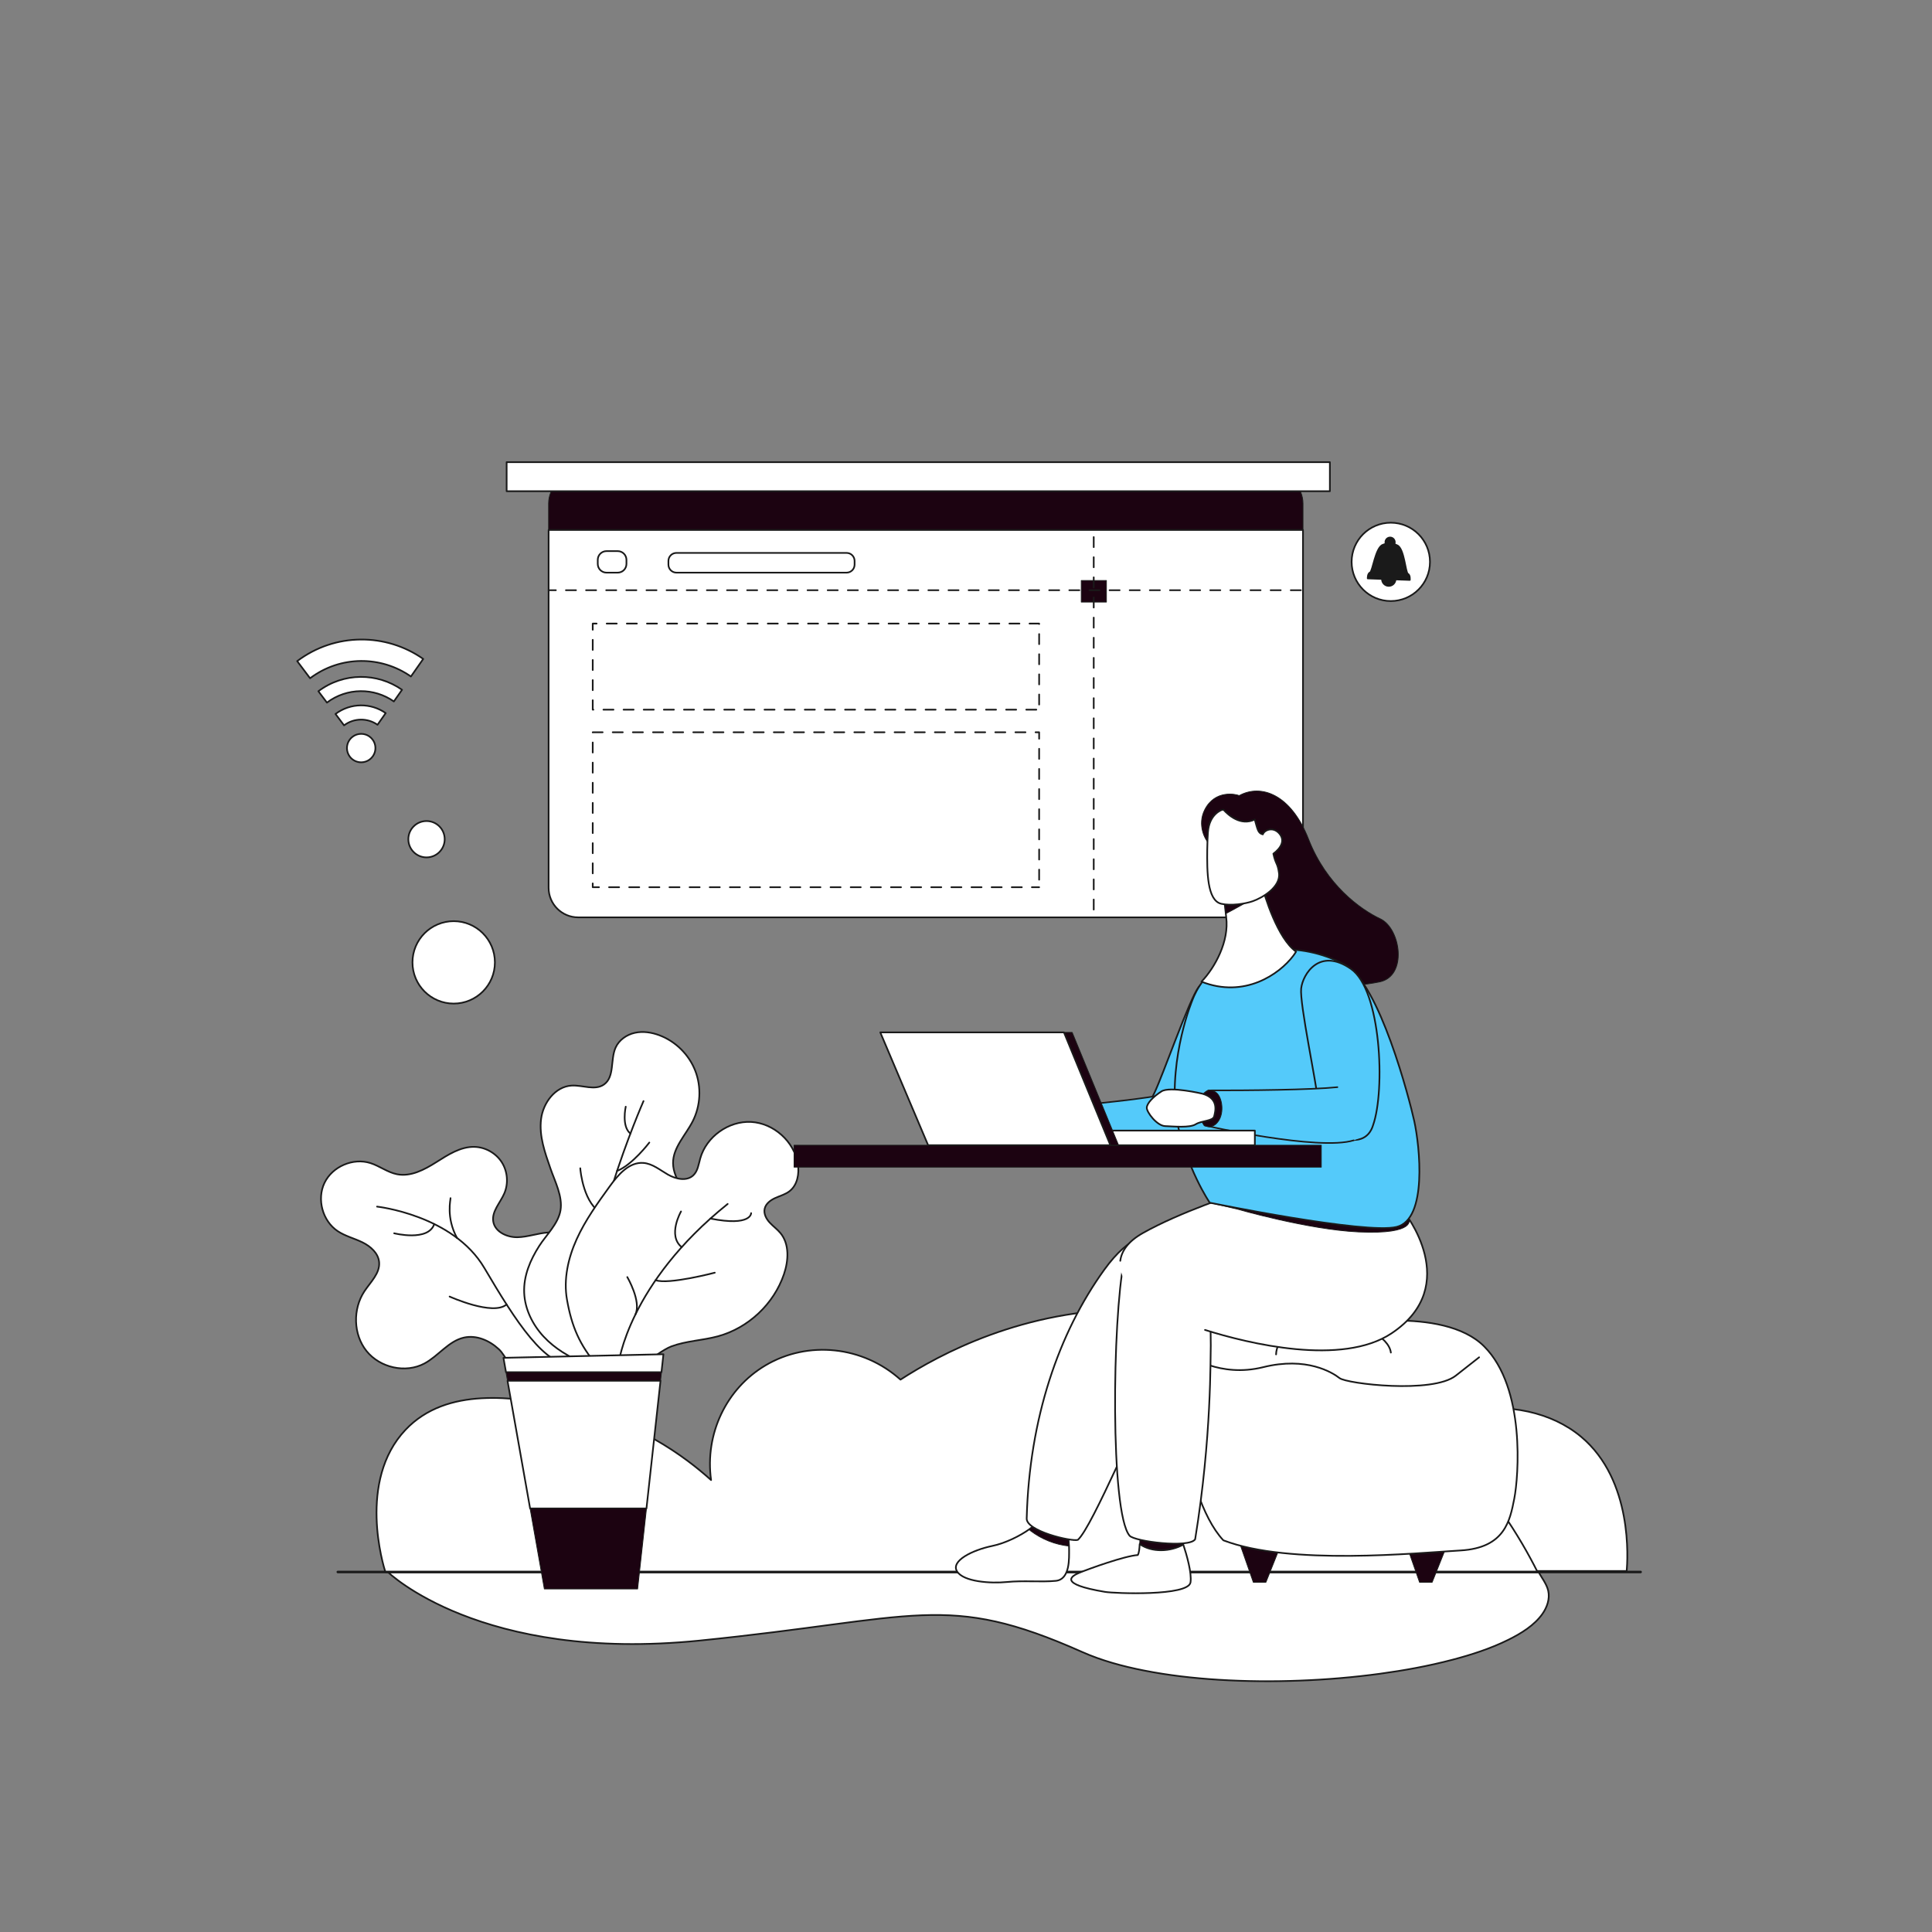 <svg xmlns="http://www.w3.org/2000/svg" xmlns:xlink="http://www.w3.org/1999/xlink" viewBox="0 0 1200 1200" width="1200" height="1200" preserveAspectRatio="xMidYMid meet" style="width: 100%; height: 100%; transform: translate3d(0px, 0px, 0px); content-visibility: visible;" id="Web designer with idea"><rect x="0" y="0" width="1200" height="1200" fill="#808080" stroke="none"/><defs><clipPath id="__lottie_element_3793"><rect width="1200" height="1200" x="0" y="0"/></clipPath><clipPath id="__lottie_element_3795"><path d="M0,0 L1200,0 L1200,1200 L0,1200z"/></clipPath><clipPath id="__lottie_element_3799"><path d="M0,0 L588,0 L588,634 L0,634z"/></clipPath></defs><g clip-path="url(#__lottie_element_3793)"><g clip-path="url(#__lottie_element_3795)" transform="matrix(1,0,0,1,0,0)" opacity="1" style="display: block;"><g transform="matrix(1,0,0,1,0,0)" opacity="1" style="display: block;"><g opacity="1" transform="matrix(1,0,0,1,601.822,1010.445)"><path fill="rgb(255,255,255)" fill-opacity="1" d=" M-360.914,-34.05 C-360.914,-34.05 -303.438,22.278 -167.413,8.561 C-31.387,-5.155 -14.448,-22.054 70.409,15.658 C82.493,21.028 95.509,24.521 108.584,27.111 C123.898,30.145 139.498,31.903 155.115,32.879 C171.885,33.927 188.722,34.051 205.514,33.409 C222.171,32.773 238.805,31.384 255.302,29.145 C270.358,27.102 285.34,24.369 299.99,20.536 C312.044,17.382 324.033,13.521 335.097,8.026 C343.012,4.095 351.107,-0.871 356.138,-7.936 C359.109,-12.11 360.914,-17.361 359.81,-22.362 C358.903,-26.468 355.852,-30.359 353.772,-34.05 C353.772,-34.05 -360.914,-34.05 -360.914,-34.05z"/><path stroke-linecap="round" stroke-linejoin="round" fill-opacity="0" stroke="rgb(26,26,26)" stroke-opacity="1" stroke-width="1.042" d=" M-360.914,-34.05 C-360.914,-34.05 -303.438,22.278 -167.413,8.561 C-31.387,-5.155 -14.448,-22.054 70.409,15.658 C82.493,21.028 95.509,24.521 108.584,27.111 C123.898,30.145 139.498,31.903 155.115,32.879 C171.885,33.927 188.722,34.051 205.514,33.409 C222.171,32.773 238.805,31.384 255.302,29.145 C270.358,27.102 285.34,24.369 299.99,20.536 C312.044,17.382 324.033,13.521 335.097,8.026 C343.012,4.095 351.107,-0.871 356.138,-7.936 C359.109,-12.11 360.914,-17.361 359.81,-22.362 C358.903,-26.468 355.852,-30.359 353.772,-34.05 C353.772,-34.05 -360.914,-34.05 -360.914,-34.05z"/></g><g opacity="1" transform="matrix(1,0,0,1,819.87,918.838)"><path fill="rgb(255,255,255)" fill-opacity="1" d=" M-194.579,56.943 C-194.579,56.943 190.497,56.943 190.497,56.943 C191.071,50.184 194.579,0.614 162.148,-26.471 C125.662,-56.942 54.857,-49.624 7.607,5.535 C-59.789,22.671 -127.183,39.807 -194.579,56.943z"/><path stroke-linecap="round" stroke-linejoin="round" fill-opacity="0" stroke="rgb(26,26,26)" stroke-opacity="1" stroke-width="1.042" d=" M-194.579,56.943 C-194.579,56.943 190.497,56.943 190.497,56.943 C191.071,50.184 194.579,0.614 162.148,-26.471 C125.662,-56.942 54.857,-49.624 7.607,5.535 C-59.789,22.671 -127.183,39.807 -194.579,56.943z"/></g><g opacity="1" transform="matrix(1,0,0,1,588.407,894.606)"><path fill="rgb(255,255,255)" fill-opacity="1" d=" M-349.042,81.789 C-349.042,81.789 366.592,81.789 366.592,81.789 C356.035,60.764 337.166,29.143 305.099,-1.147 C285.981,-19.203 218.787,-80.724 117.056,-81.355 C46.952,-81.789 -5.24,-53.097 -29.102,-37.686 C-52.442,-58.626 -86.547,-62.137 -112.874,-46.598 C-137.266,-32.201 -150.716,-3.971 -146.74,24.698 C-162.108,10.879 -193.942,-13.658 -240.316,-21.644 C-268.466,-26.491 -310.759,-33.774 -336.565,-6.493 C-366.592,25.248 -350.182,78.283 -349.042,81.789z"/><path stroke-linecap="round" stroke-linejoin="round" fill-opacity="0" stroke="rgb(26,26,26)" stroke-opacity="1" stroke-width="1.042" d=" M-349.042,81.789 C-349.042,81.789 366.592,81.789 366.592,81.789 C356.035,60.764 337.166,29.143 305.099,-1.147 C285.981,-19.203 218.787,-80.724 117.056,-81.355 C46.952,-81.789 -5.24,-53.097 -29.102,-37.686 C-52.442,-58.626 -86.547,-62.137 -112.874,-46.598 C-137.266,-32.201 -150.716,-3.971 -146.74,24.698 C-162.108,10.879 -193.942,-13.658 -240.316,-21.644 C-268.466,-26.491 -310.759,-33.774 -336.565,-6.493 C-366.592,25.248 -350.182,78.283 -349.042,81.789z"/></g><g opacity="1" transform="matrix(1,0,0,1,0,0)"><path stroke-linecap="round" stroke-linejoin="round" fill-opacity="0" stroke="rgb(26,26,26)" stroke-opacity="1" stroke-width="1.563" d=" M209.81,976.395 C209.81,976.395 1019.02,976.395 1019.02,976.395"/></g></g><g transform="matrix(1,0,0,1,0,0)" opacity="1" style="display: block;"><g opacity="1" transform="matrix(0.978,-0.207,0.207,0.978,-167.987,91.487)"><g opacity="1" transform="matrix(1,0,0,1,297.249,773.01)"><path fill="rgb(255,255,255)" fill-opacity="1" d=" M15.632,56.403 C11.106,49.994 3.928,44.933 -3.918,45.006 C-13.798,45.095 -21.832,52.903 -31.32,55.66 C-44.075,59.366 -58.867,52.548 -64.883,40.706 C-70.899,28.864 -67.966,13.318 -58.482,4.019 C-53.56,-0.806 -46.671,-4.88 -45.827,-11.721 C-45.137,-17.31 -48.995,-22.489 -53.428,-25.96 C-57.861,-29.432 -63.082,-31.919 -67.019,-35.946 C-74.919,-44.026 -75.74,-58.026 -68.839,-66.974 C-61.937,-75.922 -48.188,-78.685 -38.366,-73.096 C-33.166,-70.137 -29.152,-65.253 -23.651,-62.902 C-15.66,-59.486 -6.481,-62.125 1.671,-65.137 C9.823,-68.148 18.497,-71.567 26.954,-69.566 C33.53,-68.01 39.195,-63.028 41.576,-56.703 C43.958,-50.379 42.985,-42.898 39.069,-37.391 C35.377,-32.201 29.052,-28.108 28.773,-21.744 C28.488,-15.259 35.031,-10.371 41.401,-9.125 C47.771,-7.878 54.398,-8.992 60.816,-8.022 C67.234,-7.052 74.065,-2.884 74.623,3.584 C75.491,13.664 61.115,20.345 62.301,30.393 C62.853,35.068 66.672,38.548 69.57,42.257 C73,46.644 75.383,51.989 75.561,57.555 C75.739,63.122 73.515,68.879 69.14,72.324 C63.623,76.669 55.981,76.735 48.96,76.604 C42.922,76.492 31.179,78.685 25.758,75.605 C20.482,72.608 19.355,61.367 15.632,56.403z"/><path stroke-linecap="round" stroke-linejoin="round" fill-opacity="0" stroke="rgb(26,26,26)" stroke-opacity="1" stroke-width="1.042" d=" M15.632,56.403 C11.106,49.994 3.928,44.933 -3.918,45.006 C-13.798,45.095 -21.832,52.903 -31.32,55.66 C-44.075,59.366 -58.867,52.548 -64.883,40.706 C-70.899,28.864 -67.966,13.318 -58.482,4.019 C-53.56,-0.806 -46.671,-4.88 -45.827,-11.721 C-45.137,-17.31 -48.995,-22.489 -53.428,-25.96 C-57.861,-29.432 -63.082,-31.919 -67.019,-35.946 C-74.919,-44.026 -75.74,-58.026 -68.839,-66.974 C-61.937,-75.922 -48.188,-78.685 -38.366,-73.096 C-33.166,-70.137 -29.152,-65.253 -23.651,-62.902 C-15.66,-59.486 -6.481,-62.125 1.671,-65.137 C9.823,-68.148 18.497,-71.567 26.954,-69.566 C33.53,-68.01 39.195,-63.028 41.576,-56.703 C43.958,-50.379 42.985,-42.898 39.069,-37.391 C35.377,-32.201 29.052,-28.108 28.773,-21.744 C28.488,-15.259 35.031,-10.371 41.401,-9.125 C47.771,-7.878 54.398,-8.992 60.816,-8.022 C67.234,-7.052 74.065,-2.884 74.623,3.584 C75.491,13.664 61.115,20.345 62.301,30.393 C62.853,35.068 66.672,38.548 69.57,42.257 C73,46.644 75.383,51.989 75.561,57.555 C75.739,63.122 73.515,68.879 69.14,72.324 C63.623,76.669 55.981,76.735 48.96,76.604 C42.922,76.492 31.179,78.685 25.758,75.605 C20.482,72.608 19.355,61.367 15.632,56.403z"/></g><g opacity="1" transform="matrix(1,0,0,1,307.385,788.133)"><path stroke-linecap="round" stroke-linejoin="round" fill-opacity="0" stroke="rgb(26,26,26)" stroke-opacity="1" stroke-width="1.042" d=" M-50.085,-60.911 C-50.085,-60.911 -4.931,-46.057 7.249,-9.815 C19.429,26.427 31.495,59.159 50.084,60.911"/></g><g opacity="1" transform="matrix(1,0,0,1,300.383,744.031)"><path stroke-linecap="round" stroke-linejoin="round" fill-opacity="0" stroke="rgb(26,26,26)" stroke-opacity="1" stroke-width="1.042" d=" M2.666,-12.502 C2.666,-11.76 -2.666,-1.409 1.485,12.502"/></g><g opacity="1" transform="matrix(1,0,0,1,306.644,800.011)"><path stroke-linecap="round" stroke-linejoin="round" fill-opacity="0" stroke="rgb(26,26,26)" stroke-opacity="1" stroke-width="1.042" d=" M-16.805,-8.772 C-16.805,-8.772 7.053,8.772 16.805,3.342"/></g><g opacity="1" transform="matrix(1,0,0,1,277.061,750.225)"><path stroke-linecap="round" stroke-linejoin="round" fill-opacity="0" stroke="rgb(26,26,26)" stroke-opacity="1" stroke-width="1.042" d=" M-12.779,-4.586 C-12.779,-4.586 6.847,5.044 12.779,-5.043"/></g></g><g opacity="1" transform="matrix(0.978,0.207,-0.207,0.978,183.129,-55.469)"><g opacity="1" transform="matrix(1,0,0,1,356.901,741.645)"><path fill="rgb(255,255,255)" fill-opacity="1" d=" M-51.762,-38.87 C-52.591,-48.996 -47.329,-60.398 -37.529,-63.078 C-30.91,-64.888 -22.649,-62.881 -17.974,-67.904 C-12.373,-73.924 -17.375,-83.772 -15.656,-91.814 C-14.567,-96.907 -10.621,-101.112 -5.885,-103.278 C-1.149,-105.444 4.279,-105.744 9.426,-104.952 C20.063,-103.317 29.889,-96.983 35.77,-87.972 C41.652,-78.96 43.493,-67.415 40.708,-57.02 C38.188,-47.618 32.053,-38.483 34.142,-28.976 C36.467,-18.399 48.172,-11.974 50.837,-1.478 C52.592,5.433 50.035,12.684 46.879,19.078 C43.723,25.473 39.868,31.728 38.798,38.777 C37.439,47.728 40.739,56.631 43.292,65.316 C45.844,74.001 47.596,83.746 43.458,91.797 C40.233,98.074 33.78,102.271 26.941,104.007 C20.1,105.744 12.878,105.266 5.928,104.041 C-4.061,102.279 -13.905,98.929 -22.203,93.095 C-30.501,87.261 -37.169,78.787 -39.678,68.959 C-42.287,58.74 -40.195,48.203 -36.544,38.521 C-33.65,30.845 -27.835,22.692 -28.203,14.164 C-28.581,5.431 -35.353,-2.747 -39.668,-9.917 C-45.049,-18.859 -50.889,-28.205 -51.762,-38.87z"/><path stroke-linecap="round" stroke-linejoin="round" fill-opacity="0" stroke="rgb(26,26,26)" stroke-opacity="1" stroke-width="1.042" d=" M-51.762,-38.87 C-52.591,-48.996 -47.329,-60.398 -37.529,-63.078 C-30.91,-64.888 -22.649,-62.881 -17.974,-67.904 C-12.373,-73.924 -17.375,-83.772 -15.656,-91.814 C-14.567,-96.907 -10.621,-101.112 -5.885,-103.278 C-1.149,-105.444 4.279,-105.744 9.426,-104.952 C20.063,-103.317 29.889,-96.983 35.77,-87.972 C41.652,-78.96 43.493,-67.415 40.708,-57.02 C38.188,-47.618 32.053,-38.483 34.142,-28.976 C36.467,-18.399 48.172,-11.974 50.837,-1.478 C52.592,5.433 50.035,12.684 46.879,19.078 C43.723,25.473 39.868,31.728 38.798,38.777 C37.439,47.728 40.739,56.631 43.292,65.316 C45.844,74.001 47.596,83.746 43.458,91.797 C40.233,98.074 33.78,102.271 26.941,104.007 C20.1,105.744 12.878,105.266 5.928,104.041 C-4.061,102.279 -13.905,98.929 -22.203,93.095 C-30.501,87.261 -37.169,78.787 -39.678,68.959 C-42.287,58.74 -40.195,48.203 -36.544,38.521 C-33.65,30.845 -27.835,22.692 -28.203,14.164 C-28.581,5.431 -35.353,-2.747 -39.668,-9.917 C-45.049,-18.859 -50.889,-28.205 -51.762,-38.87z"/></g><g opacity="1" transform="matrix(1,0,0,1,354.629,752.528)"><path stroke-linecap="round" stroke-linejoin="round" fill-opacity="0" stroke="rgb(26,26,26)" stroke-opacity="1" stroke-width="1.042" d=" M10.465,-73.789 C10.465,-73.789 -10.464,26.609 7.982,73.789"/></g><g opacity="1" transform="matrix(1,0,0,1,365.983,713.887)"><path stroke-linecap="round" stroke-linejoin="round" fill-opacity="0" stroke="rgb(26,26,26)" stroke-opacity="1" stroke-width="1.042" d=" M7.979,-10.695 C7.979,-10.695 0.541,5.094 -7.979,10.695"/></g><g opacity="1" transform="matrix(1,0,0,1,345.153,740.114)"><path stroke-linecap="round" stroke-linejoin="round" fill-opacity="0" stroke="rgb(26,26,26)" stroke-opacity="1" stroke-width="1.042" d=" M-9.857,-12.414 C-9.503,-10.995 -3.065,9.572 9.857,12.414"/></g><g opacity="1" transform="matrix(1,0,0,1,358.081,692.286)"><path stroke-linecap="round" stroke-linejoin="round" fill-opacity="0" stroke="rgb(26,26,26)" stroke-opacity="1" stroke-width="1.042" d=" M-3.07,-7.865 C-3.07,-7.865 -3.231,4.673 3.23,7.865"/></g></g><g opacity="1" transform="matrix(0.993,0.121,-0.121,0.993,107.04,-39.511)"><g opacity="1" transform="matrix(1,0,0,1,410.658,777.95)"><path fill="rgb(255,255,255)" fill-opacity="1" d=" M-26.892,91.645 C-28.579,81.93 -5.924,58.154 2.828,53.614 C11.581,49.075 21.597,47.625 30.73,43.91 C48.819,36.551 62.783,19.809 66.776,0.693 C68.601,-8.041 68.016,-18.218 61.565,-24.382 C59.293,-26.553 56.462,-28.051 54.077,-30.098 C51.691,-32.144 49.678,-35.053 49.966,-38.183 C50.264,-41.436 52.935,-43.963 55.725,-45.663 C58.514,-47.362 61.647,-48.604 63.973,-50.898 C68.412,-55.276 68.788,-62.451 67.036,-68.433 C63.1,-81.883 49.118,-91.645 35.135,-90.707 C21.153,-89.768 8.601,-78.225 6.497,-64.371 C5.924,-60.604 5.936,-56.448 3.516,-53.505 C-0.079,-49.132 -7.012,-49.821 -12.228,-52.022 C-17.443,-54.223 -22.515,-57.592 -28.171,-57.354 C-37.06,-56.98 -42.883,-48.2 -47.185,-40.413 C-53.43,-29.112 -59.713,-17.716 -63.583,-5.4 C-67.454,6.917 -68.788,20.374 -65.014,32.721 C-60.047,48.972 -53.883,59.552 -41.413,71.095 C-37.471,81.02 -33.409,87.791 -26.892,91.645z"/><path stroke-linecap="round" stroke-linejoin="round" fill-opacity="0" stroke="rgb(26,26,26)" stroke-opacity="1" stroke-width="1.042" d=" M-26.892,91.645 C-28.579,81.93 -5.924,58.154 2.828,53.614 C11.581,49.075 21.597,47.625 30.73,43.91 C48.819,36.551 62.783,19.809 66.776,0.693 C68.601,-8.041 68.016,-18.218 61.565,-24.382 C59.293,-26.553 56.462,-28.051 54.077,-30.098 C51.691,-32.144 49.678,-35.053 49.966,-38.183 C50.264,-41.436 52.935,-43.963 55.725,-45.663 C58.514,-47.362 61.647,-48.604 63.973,-50.898 C68.412,-55.276 68.788,-62.451 67.036,-68.433 C63.1,-81.883 49.118,-91.645 35.135,-90.707 C21.153,-89.768 8.601,-78.225 6.497,-64.371 C5.924,-60.604 5.936,-56.448 3.516,-53.505 C-0.079,-49.132 -7.012,-49.821 -12.228,-52.022 C-17.443,-54.223 -22.515,-57.592 -28.171,-57.354 C-37.06,-56.98 -42.883,-48.2 -47.185,-40.413 C-53.43,-29.112 -59.713,-17.716 -63.583,-5.4 C-67.454,6.917 -68.788,20.374 -65.014,32.721 C-60.047,48.972 -53.883,59.552 -41.413,71.095 C-37.471,81.02 -33.409,87.791 -26.892,91.645z"/></g><g opacity="1" transform="matrix(1,0,0,1,409.844,792.799)"><path stroke-linecap="round" stroke-linejoin="round" fill-opacity="0" stroke="rgb(26,26,26)" stroke-opacity="1" stroke-width="1.042" d=" M-27.627,53.25 C-27.627,53.25 -27.627,3.342 27.627,-53.25"/></g><g opacity="1" transform="matrix(1,0,0,1,440.893,747.618)"><path stroke-linecap="round" stroke-linejoin="round" fill-opacity="0" stroke="rgb(26,26,26)" stroke-opacity="1" stroke-width="1.042" d=" M11.729,-4.168 C11.729,-4.168 12.949,4.169 -12.949,2.228"/></g><g opacity="1" transform="matrix(1,0,0,1,407.487,758.651)"><path stroke-linecap="round" stroke-linejoin="round" fill-opacity="0" stroke="rgb(26,26,26)" stroke-opacity="1" stroke-width="1.042" d=" M1.801,-10.969 C1.801,-10.969 -4.908,4.945 4.908,10.969"/></g><g opacity="1" transform="matrix(1,0,0,1,416.735,788.374)"><path stroke-linecap="round" stroke-linejoin="round" fill-opacity="0" stroke="rgb(26,26,26)" stroke-opacity="1" stroke-width="1.042" d=" M17.952,-5.49 C17.952,-5.49 -9.63,5.49 -17.952,3.566"/></g><g opacity="1" transform="matrix(1,0,0,1,386.376,803.354)"><path stroke-linecap="round" stroke-linejoin="round" fill-opacity="0" stroke="rgb(26,26,26)" stroke-opacity="1" stroke-width="1.042" d=" M-5.273,-11.188 C-5.273,-11.188 5.273,2.611 2.564,11.188"/></g></g><g opacity="1" transform="matrix(1,0,0,1,0,0)"><g opacity="1" transform="matrix(1,0,0,1,362.388,846.717)"><path fill="rgb(255,255,255)" fill-opacity="1" d=" M49.685,-5.571 C49.685,-5.571 -49.685,-3.342 -49.685,-3.342 C-49.685,-3.342 -48.108,5.57 -48.108,5.57 C-48.108,5.57 48.458,5.57 48.458,5.57 C48.458,5.57 49.685,-5.571 49.685,-5.571z"/><path stroke-linecap="round" stroke-linejoin="round" fill-opacity="0" stroke="rgb(26,26,26)" stroke-opacity="1" stroke-width="1.042" d=" M49.685,-5.571 C49.685,-5.571 -49.685,-3.342 -49.685,-3.342 C-49.685,-3.342 -48.108,5.57 -48.108,5.57 C-48.108,5.57 48.458,5.57 48.458,5.57 C48.458,5.57 49.685,-5.571 49.685,-5.571z"/></g><g opacity="1" transform="matrix(1,0,0,1,362.742,897.279)"><path fill="rgb(255,255,255)" fill-opacity="1" d=" M-47.52,-39.672 C-47.52,-39.672 -33.48,39.672 -33.48,39.672 C-33.48,39.672 38.787,39.672 38.787,39.672 C38.787,39.672 47.52,-39.672 47.52,-39.672 C47.52,-39.672 -47.52,-39.672 -47.52,-39.672z"/><path stroke-linecap="round" stroke-linejoin="round" fill-opacity="0" stroke="rgb(26,26,26)" stroke-opacity="1" stroke-width="1.042" d=" M-47.52,-39.672 C-47.52,-39.672 -33.48,39.672 -33.48,39.672 C-33.48,39.672 38.787,39.672 38.787,39.672 C38.787,39.672 47.52,-39.672 47.52,-39.672 C47.52,-39.672 -47.52,-39.672 -47.52,-39.672z"/></g><g opacity="1" transform="matrix(1,0,0,1,362.564,854.947)"><path fill="rgb(28,3,17)" fill-opacity="1" d=" M48.283,-2.659 C48.283,-2.659 -48.283,-2.659 -48.283,-2.659 C-48.283,-2.659 -47.342,2.659 -47.342,2.659 C-47.342,2.659 47.698,2.659 47.698,2.659 C47.698,2.659 48.283,-2.659 48.283,-2.659z"/><path stroke-linecap="round" stroke-linejoin="round" fill-opacity="0" stroke="rgb(26,26,26)" stroke-opacity="1" stroke-width="0.521" d=" M48.283,-2.659 C48.283,-2.659 -48.283,-2.659 -48.283,-2.659 C-48.283,-2.659 -47.342,2.659 -47.342,2.659 C-47.342,2.659 47.698,2.659 47.698,2.659 C47.698,2.659 48.283,-2.659 48.283,-2.659z"/></g><g opacity="1" transform="matrix(1,0,0,1,365.396,961.932)"><path fill="rgb(28,3,17)" fill-opacity="1" d=" M-36.133,-24.981 C-36.133,-24.981 -27.293,24.981 -27.293,24.981 C-27.293,24.981 30.635,24.981 30.635,24.981 C30.635,24.981 36.134,-24.981 36.134,-24.981 C36.134,-24.981 -36.133,-24.981 -36.133,-24.981z"/><path stroke-linecap="round" stroke-linejoin="round" fill-opacity="0" stroke="rgb(26,26,26)" stroke-opacity="1" stroke-width="0.521" d=" M-36.133,-24.981 C-36.133,-24.981 -27.293,24.981 -27.293,24.981 C-27.293,24.981 30.635,24.981 30.635,24.981 C30.635,24.981 36.134,-24.981 36.134,-24.981 C36.134,-24.981 -36.133,-24.981 -36.133,-24.981z"/></g></g></g><g transform="matrix(1,0,0,1,0,0)" opacity="1" style="display: block;"><g opacity="1" transform="matrix(1,0,0,1,575.027,311.787)"><path fill="rgb(28,3,17)" fill-opacity="1" d=" M234.273,1 C234.273,1 234.273,17.377 234.273,17.377 C234.273,17.377 -234.273,17.377 -234.273,17.377 C-234.273,17.377 -234.273,1 -234.273,1 C-234.273,-9.151 -226.047,-17.377 -215.896,-17.377 C-215.896,-17.377 215.889,-17.377 215.889,-17.377 C226.046,-17.377 234.273,-9.151 234.273,1z"/><path stroke-linecap="round" stroke-linejoin="round" fill-opacity="0" stroke="rgb(26,26,26)" stroke-opacity="1" stroke-width="0.521" d=" M234.273,1 C234.273,1 234.273,17.377 234.273,17.377 C234.273,17.377 -234.273,17.377 -234.273,17.377 C-234.273,17.377 -234.273,1 -234.273,1 C-234.273,-9.151 -226.047,-17.377 -215.896,-17.377 C-215.896,-17.377 215.889,-17.377 215.889,-17.377 C226.046,-17.377 234.273,-9.151 234.273,1z"/></g><g opacity="1" transform="matrix(1,0,0,1,575.027,449.476)"><path fill="rgb(255,255,255)" fill-opacity="1" d=" M234.273,-120.312 C234.273,-120.312 234.273,101.934 234.273,101.934 C234.273,112.085 226.046,120.312 215.889,120.312 C215.889,120.312 -215.896,120.312 -215.896,120.312 C-226.047,120.312 -234.273,112.085 -234.273,101.934 C-234.273,101.934 -234.273,-120.312 -234.273,-120.312 C-234.273,-120.312 234.273,-120.312 234.273,-120.312z"/><path stroke-linecap="round" stroke-linejoin="round" fill-opacity="0" stroke="rgb(26,26,26)" stroke-opacity="1" stroke-width="1.042" d=" M234.273,-120.312 C234.273,-120.312 234.273,101.934 234.273,101.934 C234.273,112.085 226.046,120.312 215.889,120.312 C215.889,120.312 -215.896,120.312 -215.896,120.312 C-226.047,120.312 -234.273,112.085 -234.273,101.934 C-234.273,101.934 -234.273,-120.312 -234.273,-120.312 C-234.273,-120.312 234.273,-120.312 234.273,-120.312z"/></g><g opacity="1" transform="matrix(1,0,0,1,570.347,296.08)"><path fill="rgb(255,255,255)" fill-opacity="1" d=" M255.663,9.023 C255.663,9.023 -255.663,9.023 -255.663,9.023 C-255.663,9.023 -255.663,-9.023 -255.663,-9.023 C-255.663,-9.023 255.663,-9.023 255.663,-9.023 C255.663,-9.023 255.663,9.023 255.663,9.023z"/><path stroke-linecap="round" stroke-linejoin="round" fill-opacity="0" stroke="rgb(26,26,26)" stroke-opacity="1" stroke-width="1.042" d=" M255.663,9.023 C255.663,9.023 -255.663,9.023 -255.663,9.023 C-255.663,9.023 -255.663,-9.023 -255.663,-9.023 C-255.663,-9.023 255.663,-9.023 255.663,-9.023 C255.663,-9.023 255.663,9.023 255.663,9.023z"/></g><g opacity="1" transform="matrix(1,0,0,1,679.407,367.264)"><path fill="rgb(28,3,17)" fill-opacity="1" d=" M7.798,6.684 C7.798,6.684 -7.798,6.684 -7.798,6.684 C-7.798,6.684 -7.798,-6.684 -7.798,-6.684 C-7.798,-6.684 7.798,-6.684 7.798,-6.684 C7.798,-6.684 7.798,6.684 7.798,6.684z"/><path stroke-linecap="round" stroke-linejoin="round" fill-opacity="0" stroke="rgb(26,26,26)" stroke-opacity="1" stroke-width="0.521" d=" M7.798,6.684 C7.798,6.684 -7.798,6.684 -7.798,6.684 C-7.798,6.684 -7.798,-6.684 -7.798,-6.684 C-7.798,-6.684 7.798,-6.684 7.798,-6.684 C7.798,-6.684 7.798,6.684 7.798,6.684z"/></g><g opacity="1" transform="matrix(1,0,0,1,380.187,348.994)"><path fill="rgb(255,255,255)" fill-opacity="1" d=" M3.483,6.684 C3.483,6.684 -3.482,6.684 -3.482,6.684 C-6.481,6.684 -8.913,4.253 -8.913,1.254 C-8.913,1.254 -8.913,-1.254 -8.913,-1.254 C-8.913,-4.253 -6.481,-6.684 -3.482,-6.684 C-3.482,-6.684 3.483,-6.684 3.483,-6.684 C6.482,-6.684 8.913,-4.253 8.913,-1.254 C8.913,-1.254 8.913,1.254 8.913,1.254 C8.913,4.253 6.482,6.684 3.483,6.684z"/><path stroke-linecap="round" stroke-linejoin="round" fill-opacity="0" stroke="rgb(26,26,26)" stroke-opacity="1" stroke-width="1.042" d=" M3.483,6.684 C3.483,6.684 -3.482,6.684 -3.482,6.684 C-6.481,6.684 -8.913,4.253 -8.913,1.254 C-8.913,1.254 -8.913,-1.254 -8.913,-1.254 C-8.913,-4.253 -6.481,-6.684 -3.482,-6.684 C-3.482,-6.684 3.483,-6.684 3.483,-6.684 C6.482,-6.684 8.913,-4.253 8.913,-1.254 C8.913,-1.254 8.913,1.254 8.913,1.254 C8.913,4.253 6.482,6.684 3.483,6.684z"/></g><g opacity="1" transform="matrix(1,0,0,1,472.983,349.551)"><path fill="rgb(255,255,255)" fill-opacity="1" d=" M52.839,6.127 C52.839,6.127 -52.839,6.127 -52.839,6.127 C-55.588,6.127 -57.817,3.898 -57.817,1.149 C-57.817,1.149 -57.817,-1.15 -57.817,-1.15 C-57.817,-3.899 -55.588,-6.127 -52.839,-6.127 C-52.839,-6.127 52.839,-6.127 52.839,-6.127 C55.588,-6.127 57.817,-3.899 57.817,-1.15 C57.817,-1.15 57.817,1.149 57.817,1.149 C57.817,3.898 55.588,6.127 52.839,6.127z"/><path stroke-linecap="round" stroke-linejoin="round" fill-opacity="0" stroke="rgb(26,26,26)" stroke-opacity="1" stroke-width="1.042" d=" M52.839,6.127 C52.839,6.127 -52.839,6.127 -52.839,6.127 C-55.588,6.127 -57.817,3.898 -57.817,1.149 C-57.817,1.149 -57.817,-1.15 -57.817,-1.15 C-57.817,-3.899 -55.588,-6.127 -52.839,-6.127 C-52.839,-6.127 52.839,-6.127 52.839,-6.127 C55.588,-6.127 57.817,-3.899 57.817,-1.15 C57.817,-1.15 57.817,1.149 57.817,1.149 C57.817,3.898 55.588,6.127 52.839,6.127z"/></g></g><g transform="matrix(1,0,0,1,0,0)" opacity="1" style="display: block;"><g opacity="1" transform="matrix(1,0,0,1,0,0)"><path stroke-linecap="round" stroke-linejoin="round" fill-opacity="0" stroke-dasharray=" 6.253 6.253" stroke-dashoffset="-48.275" stroke="rgb(26,26,26)" stroke-opacity="1" stroke-width="1.042" d=" M340.751,366.595 C340.751,366.595 809.299,366.595 809.299,366.595"/></g><g opacity="1" transform="matrix(1,0,0,1,506.793,414.052)"><path stroke-linecap="round" stroke-linejoin="round" fill-opacity="0" stroke-dasharray=" 6.253 6.253" stroke-dashoffset="48.275" stroke="rgb(26,26,26)" stroke-opacity="1" stroke-width="1.042" d=" M138.637,26.736 C138.637,26.736 -138.637,26.736 -138.637,26.736 C-138.637,26.736 -138.637,-26.736 -138.637,-26.736 C-138.637,-26.736 138.637,-26.736 138.637,-26.736 C138.637,-26.736 138.637,26.736 138.637,26.736z"/></g><g opacity="1" transform="matrix(1,0,0,1,506.793,502.949)"><path stroke-linecap="round" stroke-linejoin="round" fill-opacity="0" stroke-dasharray=" 6.253 6.253" stroke-dashoffset="-48.275" stroke="rgb(26,26,26)" stroke-opacity="1" stroke-width="1.042" d=" M138.637,48.125 C138.637,48.125 -138.637,48.125 -138.637,48.125 C-138.637,48.125 -138.637,-48.125 -138.637,-48.125 C-138.637,-48.125 138.637,-48.125 138.637,-48.125 C138.637,-48.125 138.637,48.125 138.637,48.125z"/></g><g opacity="1" transform="matrix(1,0,0,1,0,0)"><path stroke-linecap="round" stroke-linejoin="round" fill-opacity="0" stroke-dasharray=" 6.253 6.253" stroke-dashoffset="48.275" stroke="rgb(26,26,26)" stroke-opacity="1" stroke-width="1.042" d=" M679.333,331.838 C679.333,331.838 679.333,569.787 679.333,569.787"/></g></g><g transform="matrix(1,0,0,1,0,0)" opacity="1" style="display: block;"><g opacity="1" transform="matrix(1,0,0,1,281.794,597.75)"><path fill="rgb(255,255,255)" fill-opacity="1" d=" M25.591,0 C25.591,14.133 14.133,25.591 0,25.591 C-14.133,25.591 -25.591,14.133 -25.591,0 C-25.591,-14.133 -14.133,-25.591 0,-25.591 C14.133,-25.591 25.591,-14.133 25.591,0z"/><path stroke-linecap="round" stroke-linejoin="round" fill-opacity="0" stroke="rgb(26,26,26)" stroke-opacity="1" stroke-width="1.042" d=" M25.591,0 C25.591,14.133 14.133,25.591 0,25.591 C-14.133,25.591 -25.591,14.133 -25.591,0 C-25.591,-14.133 -14.133,-25.591 0,-25.591 C14.133,-25.591 25.591,-14.133 25.591,0z"/></g><g opacity="1" transform="matrix(1,0,0,1,264.917,521.254)"><path fill="rgb(255,255,255)" fill-opacity="1" d=" M11.288,0 C11.288,6.234 6.233,11.288 -0.001,11.288 C-6.234,11.288 -11.288,6.234 -11.288,0 C-11.288,-6.234 -6.234,-11.288 -0.001,-11.288 C6.233,-11.288 11.288,-6.234 11.288,0z"/><path stroke-linecap="round" stroke-linejoin="round" fill-opacity="0" stroke="rgb(26,26,26)" stroke-opacity="1" stroke-width="1.042" d=" M11.288,0 C11.288,6.234 6.233,11.288 -0.001,11.288 C-6.234,11.288 -11.288,6.234 -11.288,0 C-11.288,-6.234 -6.234,-11.288 -0.001,-11.288 C6.233,-11.288 11.288,-6.234 11.288,0z"/></g></g><g transform="matrix(1,0,0,1,0,0)" opacity="1" style="display: block;"><g opacity="1" transform="matrix(1,0,0,1,863.852,348.994)"><path fill="rgb(255,255,255)" fill-opacity="1" d=" M24.331,0 C24.331,13.438 13.437,24.331 0,24.331 C-13.438,24.331 -24.331,13.438 -24.331,0 C-24.331,-13.438 -13.438,-24.331 0,-24.331 C13.437,-24.331 24.331,-13.438 24.331,0z"/><path stroke-linecap="round" stroke-linejoin="round" fill-opacity="0" stroke="rgb(26,26,26)" stroke-opacity="1" stroke-width="1.042" d=" M24.331,0 C24.331,13.438 13.437,24.331 0,24.331 C-13.438,24.331 -24.331,13.438 -24.331,0 C-24.331,-13.438 -13.438,-24.331 0,-24.331 C13.437,-24.331 24.331,-13.438 24.331,0z"/></g><g opacity="1" transform="matrix(0.999,0.036,-0.036,0.999,12.556,-30.859)"><g opacity="1" transform="matrix(1,0,0,1,863.85,361.941)"><path fill="rgb(26,26,26)" fill-opacity="1" d=" M4.183,-2.092 C4.183,0.218 2.31,2.092 0,2.092 C-2.31,2.092 -4.183,0.218 -4.183,-2.092 C-4.183,-2.092 4.183,-2.092 4.183,-2.092z"/><path stroke-linecap="round" stroke-linejoin="round" fill-opacity="0" stroke="rgb(26,26,26)" stroke-opacity="1" stroke-width="1.042" d=" M4.183,-2.092 C4.183,0.218 2.31,2.092 0,2.092 C-2.31,2.092 -4.183,0.218 -4.183,-2.092 C-4.183,-2.092 4.183,-2.092 4.183,-2.092z"/></g><g opacity="1" transform="matrix(1,0,0,1,863.85,346.903)"><path fill="rgb(26,26,26)" fill-opacity="1" d=" M13.07,12.947 C13.07,12.947 -13.068,12.947 -13.068,12.947 C-13.068,12.947 -13.309,9.922 -11.737,9.194 C-10.161,8.469 -8.954,-6.412 -4.474,-8.227 C-3.775,-8.511 -3.187,-8.751 -2.689,-8.951 C-2.828,-9.288 -2.906,-9.657 -2.906,-10.042 C-2.906,-11.646 -1.605,-12.947 0,-12.947 C1.604,-12.947 2.906,-11.646 2.906,-10.042 C2.906,-9.657 2.827,-9.288 2.691,-8.951 C3.186,-8.751 3.778,-8.511 4.477,-8.227 C8.955,-6.412 10.166,8.469 11.737,9.194 C13.31,9.922 13.07,12.947 13.07,12.947z"/><path stroke-linecap="round" stroke-linejoin="round" fill-opacity="0" stroke="rgb(26,26,26)" stroke-opacity="1" stroke-width="1.042" d=" M13.07,12.947 C13.07,12.947 -13.068,12.947 -13.068,12.947 C-13.068,12.947 -13.309,9.922 -11.737,9.194 C-10.161,8.469 -8.954,-6.412 -4.474,-8.227 C-3.775,-8.511 -3.187,-8.751 -2.689,-8.951 C-2.828,-9.288 -2.906,-9.657 -2.906,-10.042 C-2.906,-11.646 -1.605,-12.947 0,-12.947 C1.604,-12.947 2.906,-11.646 2.906,-10.042 C2.906,-9.657 2.827,-9.288 2.691,-8.951 C3.186,-8.751 3.778,-8.511 4.477,-8.227 C8.955,-6.412 10.166,8.469 11.737,9.194 C13.31,9.922 13.07,12.947 13.07,12.947z"/></g></g></g><g transform="matrix(1,0,0,1,0,0)" opacity="1" style="display: block;"><g opacity="1" transform="matrix(1,0,0,1,223.726,407.046)"><path fill="rgb(255,255,255)" fill-opacity="1" d=" M39.141,2.234 C39.141,2.234 31.499,13.139 31.499,13.139 C13.106,0.236 -12.201,-0.023 -31.131,14.229 C-31.131,14.229 -39.141,3.59 -39.141,3.59 C-15.479,-14.229 16.151,-13.902 39.141,2.234z"/><path stroke-linecap="round" stroke-linejoin="round" fill-opacity="0" stroke="rgb(26,26,26)" stroke-opacity="1" stroke-width="1.042" d=" M39.141,2.234 C39.141,2.234 31.499,13.139 31.499,13.139 C13.106,0.236 -12.201,-0.023 -31.131,14.229 C-31.131,14.229 -39.141,3.59 -39.141,3.59 C-15.479,-14.229 16.151,-13.902 39.141,2.234z"/></g><g opacity="1" transform="matrix(1,0,0,1,223.726,426.96)"><path fill="rgb(255,255,255)" fill-opacity="1" d=" M25.977,1.483 C25.977,1.483 20.905,8.72 20.905,8.72 C8.698,0.157 -8.097,-0.015 -20.661,9.443 C-20.661,9.443 -25.977,2.382 -25.977,2.382 C-10.273,-9.443 10.719,-9.226 25.977,1.483z"/><path stroke-linecap="round" stroke-linejoin="round" fill-opacity="0" stroke="rgb(26,26,26)" stroke-opacity="1" stroke-width="1.042" d=" M25.977,1.483 C25.977,1.483 20.905,8.72 20.905,8.72 C8.698,0.157 -8.097,-0.015 -20.661,9.443 C-20.661,9.443 -25.977,2.382 -25.977,2.382 C-10.273,-9.443 10.719,-9.226 25.977,1.483z"/></g><g opacity="1" transform="matrix(1,0,0,1,223.971,443.447)"><path fill="rgb(255,255,255)" fill-opacity="1" d=" M15.587,-0.525 C15.587,-0.525 10.509,6.721 10.509,6.721 C4.408,2.434 -3.991,2.349 -10.271,7.079 C-10.271,7.079 -15.587,0.017 -15.587,0.017 C-6.164,-7.079 6.433,-6.948 15.587,-0.525z"/><path stroke-linecap="round" stroke-linejoin="round" fill-opacity="0" stroke="rgb(26,26,26)" stroke-opacity="1" stroke-width="1.042" d=" M15.587,-0.525 C15.587,-0.525 10.509,6.721 10.509,6.721 C4.408,2.434 -3.991,2.349 -10.271,7.079 C-10.271,7.079 -15.587,0.017 -15.587,0.017 C-6.164,-7.079 6.433,-6.948 15.587,-0.525z"/></g><g opacity="1" transform="matrix(1,0,0,1,224.173,464.377)"><path fill="rgb(255,255,255)" fill-opacity="1" d=" M8.613,2.857 C8.087,4.582 7.03,6.163 5.478,7.332 C3.925,8.501 2.116,9.08 0.314,9.107 C-2.418,9.155 -5.129,7.936 -6.899,5.586 C-7.472,4.823 -7.903,4.001 -8.197,3.146 C-9.413,-0.378 -8.297,-4.425 -5.157,-6.79 C-5.157,-6.79 -5.154,-6.79 -5.154,-6.79 C-2.014,-9.156 2.185,-9.111 5.236,-6.97 C5.976,-6.452 6.649,-5.81 7.222,-5.048 C8.992,-2.697 9.413,0.245 8.613,2.857z"/><path stroke-linecap="round" stroke-linejoin="round" fill-opacity="0" stroke="rgb(26,26,26)" stroke-opacity="1" stroke-width="1.042" d=" M8.613,2.857 C8.087,4.582 7.03,6.163 5.478,7.332 C3.925,8.501 2.116,9.08 0.314,9.107 C-2.418,9.155 -5.129,7.936 -6.899,5.586 C-7.472,4.823 -7.903,4.001 -8.197,3.146 C-9.413,-0.378 -8.297,-4.425 -5.157,-6.79 C-5.157,-6.79 -5.154,-6.79 -5.154,-6.79 C-2.014,-9.156 2.185,-9.111 5.236,-6.97 C5.976,-6.452 6.649,-5.81 7.222,-5.048 C8.992,-2.697 9.413,0.245 8.613,2.857z"/></g></g></g><g clip-path="url(#__lottie_element_3799)" transform="matrix(1,0,0,1,416,413)" opacity="1" style="display: block;"><g transform="matrix(1,-0.009,0.009,1,-430.058,-396.301)" opacity="1" style="display: block;"><g opacity="1" transform="matrix(1,0,0,1,818.133,541.089)"><path fill="rgb(28,3,17)" fill-opacity="1" d=" M47.359,59.872 C26.623,63.888 9.953,61.35 0.81,54.002 C-7.656,47.199 -18.396,24.854 -20.205,15.982 C-23.76,5.767 -23.932,-1.275 -22.468,-8.201 C-37.588,-16.632 -52.313,-23.7 -57.091,-26.488 C-60.41,-29.098 -64.969,-38.774 -60.26,-47.93 C-53.723,-60.639 -40.573,-57.463 -38.745,-56.597 C-25.152,-63.889 -6.604,-57.264 4.117,-29.045 C14.842,-0.833 35.569,14.632 48.195,20.726 C60.822,26.826 64.97,56.461 47.359,59.872z"/><path stroke-linecap="round" stroke-linejoin="round" fill-opacity="0" stroke="rgb(26,26,26)" stroke-opacity="1" stroke-width="0.521" d=" M47.359,59.872 C26.623,63.888 9.953,61.35 0.81,54.002 C-7.656,47.199 -18.396,24.854 -20.205,15.982 C-23.76,5.767 -23.932,-1.275 -22.468,-8.201 C-37.588,-16.632 -52.313,-23.7 -57.091,-26.488 C-60.41,-29.098 -64.969,-38.774 -60.26,-47.93 C-53.723,-60.639 -40.573,-57.463 -38.745,-56.597 C-25.152,-63.889 -6.604,-57.264 4.117,-29.045 C14.842,-0.833 35.569,14.632 48.195,20.726 C60.822,26.826 64.97,56.461 47.359,59.872z"/></g></g><g transform="matrix(0.998,-0.06,0.06,0.998,-453.641,-354.177)" opacity="1" style="display: block;"><g opacity="1" transform="matrix(1,0,0,1,625.998,682.277)"><path fill="rgb(255,255,255)" fill-opacity="1" d=" M10.93,-9.779 C10.93,-9.779 -9.537,-12.656 -14.35,-8.928 C-19.164,-5.202 -22.71,-0.764 -22.554,2.017 C-22.4,4.797 -15.267,12.657 -10.151,12.371 C-5.035,12.086 5.118,12.19 8.6,9.541 C12.081,6.893 16.481,3.746 19.595,3.573 C22.709,3.4 21.75,-7.816 10.93,-9.779z"/><path stroke-linecap="round" stroke-linejoin="round" fill-opacity="0" stroke="rgb(26,26,26)" stroke-opacity="1" stroke-width="1.042" d=" M10.93,-9.779 C10.93,-9.779 -9.537,-12.656 -14.35,-8.928 C-19.164,-5.202 -22.71,-0.764 -22.554,2.017 C-22.4,4.797 -15.267,12.657 -10.151,12.371 C-5.035,12.086 5.118,12.19 8.6,9.541 C12.081,6.893 16.481,3.746 19.595,3.573 C22.709,3.4 21.75,-7.816 10.93,-9.779z"/></g></g><g transform="matrix(0.997,-0.079,0.079,0.997,-465.869,-339.834)" opacity="1" style="display: block;"><g opacity="1" transform="matrix(1,0,0,1,746.862,647.167)"><path fill="rgb(84,202,250)" fill-opacity="1" d=" M34.447,-38.086 C26.51,-60.508 8.222,-52.847 2.245,-46.211 C-4.003,-39.274 -24.183,6.663 -30.335,17.143 C-42.103,35.043 -26.169,60.508 -11.024,48.728 C7.767,35.598 42.103,-16.461 34.447,-38.086z"/><path stroke-linecap="round" stroke-linejoin="round" fill-opacity="0" stroke="rgb(26,26,26)" stroke-opacity="1" stroke-width="1.042" d=" M34.447,-38.086 C26.51,-60.508 8.222,-52.847 2.245,-46.211 C-4.003,-39.274 -24.183,6.663 -30.335,17.143 C-42.103,35.043 -26.169,60.508 -11.024,48.728 C7.767,35.598 42.103,-16.461 34.447,-38.086z"/></g></g><g transform="matrix(0.998,-0.066,0.066,0.998,-457.76,-349.792)" opacity="1" style="display: block;"><g opacity="1" transform="matrix(1,0,0,1,689.531,684.841)"><path fill="rgb(84,202,250)" fill-opacity="1" d=" M29.704,-18.836 C13.469,-16.915 -26.118,-15.781 -50.378,-15.409 C-61.786,-9.815 -52.431,6.393 -52.431,6.393 C-52.431,6.393 18.88,21.192 40.426,14.013 C61.787,6.894 49.611,-21.192 29.704,-18.836z"/></g><g opacity="1" transform="matrix(1,0,0,1,679.011,686.019)"><path stroke-linecap="round" stroke-linejoin="round" fill-opacity="0" stroke="rgb(26,26,26)" stroke-opacity="1" stroke-width="0.959" d=" M40.224,-20.013 C23.997,-18.018 -15.599,-16.959 -39.859,-16.587 C-50.946,-10.367 -41.911,5.216 -41.911,5.216 C-41.911,5.216 29.399,20.014 50.945,12.835"/></g></g><g transform="matrix(0.982,0.191,-0.191,0.982,-217.791,-503.649)" opacity="1" style="display: block;"><g opacity="1" transform="matrix(1,0,0,1,624.821,953.38)"><path fill="rgb(255,255,255)" fill-opacity="1" d=" M33.284,-8.725 C33.147,-9.496 32.972,-10.297 32.776,-11.094 C31.854,-14.873 30.478,-18.565 30.478,-18.565 C30.478,-18.565 17.195,-23.192 10.684,-22.464 C10.441,-21.212 8.922,-19.075 6.571,-16.6 C1.883,-11.663 -6.125,-5.377 -14.002,-2.065 C-25.829,2.908 -37.625,12.042 -32.477,17.617 C-27.329,23.191 -10.618,21.129 -0.785,18.174 C9.048,15.221 20.01,14.299 28.817,11.688 C37.624,9.076 34.071,-4.299 33.284,-8.725z"/><path stroke-linecap="round" stroke-linejoin="round" fill-opacity="0" stroke="rgb(26,26,26)" stroke-opacity="1" stroke-width="1.042" d=" M33.284,-8.725 C33.147,-9.496 32.972,-10.297 32.776,-11.094 C31.854,-14.873 30.478,-18.565 30.478,-18.565 C30.478,-18.565 17.195,-23.192 10.684,-22.464 C10.441,-21.212 8.922,-19.075 6.571,-16.6 C1.883,-11.663 -6.125,-5.377 -14.002,-2.065 C-25.829,2.908 -37.625,12.042 -32.477,17.617 C-27.329,23.191 -10.618,21.129 -0.785,18.174 C9.048,15.221 20.01,14.299 28.817,11.688 C37.624,9.076 34.071,-4.299 33.284,-8.725z"/></g><g opacity="1" transform="matrix(1,0,0,1,644.495,936.596)"><path fill="rgb(28,3,17)" fill-opacity="1" d=" M-12.278,0.884 C-4.098,4.897 4.592,6.408 13.103,5.69 C12.181,1.911 10.805,-1.781 10.805,-1.781 C10.805,-1.781 -2.479,-6.408 -8.99,-5.68 C-9.233,-4.428 -10.752,-2.291 -13.102,0.184 C-12.893,0.438 -12.627,0.673 -12.278,0.884z"/><path stroke-linecap="round" stroke-linejoin="round" fill-opacity="0" stroke="rgb(26,26,26)" stroke-opacity="1" stroke-width="0.521" d=" M-12.278,0.884 C-4.098,4.897 4.592,6.408 13.103,5.69 C12.181,1.911 10.805,-1.781 10.805,-1.781 C10.805,-1.781 -2.479,-6.408 -8.99,-5.68 C-9.233,-4.428 -10.752,-2.291 -13.102,0.184 C-12.893,0.438 -12.627,0.673 -12.278,0.884z"/></g></g><g transform="matrix(1,0,0,1,-408,-398)" opacity="1" style="display: block;"><g opacity="1" transform="matrix(1,0,0,1,681.45,836.377)"><path fill="rgb(255,255,255)" fill-opacity="1" d=" M-3.503,-62.812 C-31.961,-23.415 -50.067,29.681 -51.743,91.498 C-52.593,99.61 -23.765,106.257 -19.985,105.065 C-10.797,96.89 18.173,25.959 30.022,6.831 C43.262,-14.539 52.593,-39.203 52.445,-57.415 C52.304,-74.943 27.878,-106.256 -3.503,-62.812z"/><path stroke-linecap="round" stroke-linejoin="round" fill-opacity="0" stroke="rgb(26,26,26)" stroke-opacity="1" stroke-width="1.042" d=" M-3.503,-62.812 C-31.961,-23.415 -50.067,29.681 -51.743,91.498 C-52.593,99.61 -23.765,106.257 -19.985,105.065 C-10.797,96.89 18.173,25.959 30.022,6.831 C43.262,-14.539 52.593,-39.203 52.445,-57.415 C52.304,-74.943 27.878,-106.256 -3.503,-62.812z"/></g></g><g transform="matrix(1,0,0,1,-408,-406)" opacity="1" style="display: block;"><g opacity="1" transform="matrix(1,0,0,1,878.191,964.339)"><path fill="rgb(28,3,17)" fill-opacity="1" d=" M-12.467,-11.441 C-12.467,-11.441 -4.466,11.442 -4.466,11.442 C-4.466,11.442 3.332,11.442 3.332,11.442 C3.332,11.442 12.467,-11.441 12.467,-11.441 C12.467,-11.441 -12.467,-11.441 -12.467,-11.441z"/><path stroke-linecap="round" stroke-linejoin="round" fill-opacity="0" stroke="rgb(26,26,26)" stroke-opacity="1" stroke-width="0.521" d=" M-12.467,-11.441 C-12.467,-11.441 -4.466,11.442 -4.466,11.442 C-4.466,11.442 3.332,11.442 3.332,11.442 C3.332,11.442 12.467,-11.441 12.467,-11.441 C12.467,-11.441 -12.467,-11.441 -12.467,-11.441z"/></g><g opacity="1" transform="matrix(1,0,0,1,774.939,964.339)"><path fill="rgb(28,3,17)" fill-opacity="1" d=" M-12.466,-11.441 C-12.466,-11.441 -4.466,11.442 -4.466,11.442 C-4.466,11.442 3.331,11.442 3.331,11.442 C3.331,11.442 12.466,-11.441 12.466,-11.441 C12.466,-11.441 -12.466,-11.441 -12.466,-11.441z"/><path stroke-linecap="round" stroke-linejoin="round" fill-opacity="0" stroke="rgb(26,26,26)" stroke-opacity="1" stroke-width="0.521" d=" M-12.466,-11.441 C-12.466,-11.441 -4.466,11.442 -4.466,11.442 C-4.466,11.442 3.331,11.442 3.331,11.442 C3.331,11.442 12.466,-11.441 12.466,-11.441 C12.466,-11.441 -12.466,-11.441 -12.466,-11.441z"/></g><g opacity="1" transform="matrix(1,0,0,1,829.897,884.451)"><path fill="rgb(255,255,255)" fill-opacity="1" d=" M-6.981,-67.894 C-6.981,-67.894 58.076,-81.035 83.921,-55.191 C109.766,-29.347 105.31,25.844 102.636,39.423 C99.962,53.002 96.843,69.989 69.216,71.57 C41.589,73.151 -36.836,81.035 -78.054,65.266 C-105.013,36.356 -109.766,-52.098 -109.766,-52.098 C-109.766,-52.098 -92.24,-76.619 -54.215,-71.234 C-16.191,-65.849 -6.981,-67.894 -6.981,-67.894z"/><path stroke-linecap="round" stroke-linejoin="round" fill-opacity="0" stroke="rgb(26,26,26)" stroke-opacity="1" stroke-width="1.042" d=" M-6.981,-67.894 C-6.981,-67.894 58.076,-81.035 83.921,-55.191 C109.766,-29.347 105.31,25.844 102.636,39.423 C99.962,53.002 96.843,69.989 69.216,71.57 C41.589,73.151 -36.836,81.035 -78.054,65.266 C-105.013,36.356 -109.766,-52.098 -109.766,-52.098 C-109.766,-52.098 -92.24,-76.619 -54.215,-71.234 C-16.191,-65.849 -6.981,-67.894 -6.981,-67.894z"/></g><g opacity="1" transform="matrix(1,0,0,1,845.829,824.525)"><path fill="rgb(255,255,255)" fill-opacity="1" d=" M-10.06,-8.583 C-10.06,-8.583 8.723,-1.805 10.06,8.583"/><path stroke-linecap="round" stroke-linejoin="round" fill-opacity="0" stroke="rgb(26,26,26)" stroke-opacity="1" stroke-width="1.042" d=" M-10.06,-8.583 C-10.06,-8.583 8.723,-1.805 10.06,8.583"/></g><g opacity="1" transform="matrix(1,0,0,1,789.05,827.946)"><path fill="rgb(255,255,255)" fill-opacity="1" d=" M4.456,-6.351 C4.456,-6.351 -4.233,-2.847 -4.456,6.351"/><path stroke-linecap="round" stroke-linejoin="round" fill-opacity="0" stroke="rgb(26,26,26)" stroke-opacity="1" stroke-width="1.042" d=" M4.456,-6.351 C4.456,-6.351 -4.233,-2.847 -4.456,6.351"/></g><g opacity="1" transform="matrix(1,0,0,1,820.353,846.562)"><path fill="rgb(255,255,255)" fill-opacity="1" d=" M-90.345,-12.265 C-90.345,-11.608 -70.732,2.312 -43.781,-4.38 C-16.829,-11.073 -0.78,-1.095 3.676,2.409 C8.133,5.914 61.382,12.265 75.864,0.877 C75.864,0.877 90.346,-10.512 90.346,-10.512"/><path stroke-linecap="round" stroke-linejoin="round" fill-opacity="0" stroke="rgb(26,26,26)" stroke-opacity="1" stroke-width="1.042" d=" M-90.345,-12.265 C-90.345,-11.608 -70.732,2.312 -43.781,-4.38 C-16.829,-11.073 -0.78,-1.095 3.676,2.409 C8.133,5.914 61.382,12.265 75.864,0.877 C75.864,0.877 90.346,-10.512 90.346,-10.512"/></g></g><g transform="matrix(0.985,0.174,-0.174,0.985,-257.815,-509.305)" opacity="1" style="display: block;"><g opacity="1" transform="matrix(1,0,0,1,737.718,940.822)"><path fill="rgb(28,3,17)" fill-opacity="1" d=" M13.723,-1.816 C12.198,-4.66 11.08,-6.545 11.08,-6.545 C11.08,-6.545 -12.241,-3.277 -13.221,-2.832 C-13.723,-2.603 -13.337,-0.15 -13,2.587 C-4.518,6.545 6.673,3.935 13.723,-1.816z"/><path stroke-linecap="round" stroke-linejoin="round" fill-opacity="0" stroke="rgb(26,26,26)" stroke-opacity="1" stroke-width="0.521" d=" M13.723,-1.816 C12.198,-4.66 11.08,-6.545 11.08,-6.545 C11.08,-6.545 -12.241,-3.277 -13.221,-2.832 C-13.723,-2.603 -13.337,-0.15 -13,2.587 C-4.518,6.545 6.673,3.935 13.723,-1.816z"/></g><g opacity="1" transform="matrix(1,0,0,1,719.586,957.83)"><path fill="rgb(255,255,255)" fill-opacity="1" d=" M31.855,-18.825 C24.805,-13.074 13.615,-10.463 5.133,-14.421 C5.454,-11.818 5.729,-8.959 5.15,-7.511 C-2.723,-5.58 -22.923,6.004 -28.568,9.57 C-33.238,12.519 -40.648,18.825 -10.966,18.557 C-4.774,18.5 40.649,12.243 40.352,3.481 C40.15,-2.471 35.085,-12.805 31.855,-18.825z"/><path stroke-linecap="round" stroke-linejoin="round" fill-opacity="0" stroke="rgb(26,26,26)" stroke-opacity="1" stroke-width="1.042" d=" M31.855,-18.825 C24.805,-13.074 13.615,-10.463 5.133,-14.421 C5.454,-11.818 5.729,-8.959 5.15,-7.511 C-2.723,-5.58 -22.923,6.004 -28.568,9.57 C-33.238,12.519 -40.648,18.825 -10.966,18.557 C-4.774,18.5 40.649,12.243 40.352,3.481 C40.15,-2.471 35.085,-12.805 31.855,-18.825z"/></g></g><g transform="matrix(0.985,0.174,-0.174,0.985,-257.456,-510.005)" opacity="1" style="display: block;"><g opacity="1" transform="matrix(1,0,0,1,720.651,844.172)"><path fill="rgb(255,255,255)" fill-opacity="1" d=" M-36.303,-71.467 C-37.232,-34.617 -17.627,83.942 -3.251,95.953 C0.385,98.99 34.67,97.233 37.232,91.055 C36.38,26.711 26.768,-22.309 25.837,-29.195 C19.251,-62.953 15.459,-98.991 -6.753,-98.836 C-18.426,-96.865 -35.836,-89.969 -36.303,-71.467z"/><path stroke-linecap="round" stroke-linejoin="round" fill-opacity="0" stroke="rgb(26,26,26)" stroke-opacity="1" stroke-width="1.042" d=" M-36.303,-71.467 C-37.232,-34.617 -17.627,83.942 -3.251,95.953 C0.385,98.99 34.67,97.233 37.232,91.055 C36.38,26.711 26.768,-22.309 25.837,-29.195 C19.251,-62.953 15.459,-98.991 -6.753,-98.836 C-18.426,-96.865 -35.836,-89.969 -36.303,-71.467z"/></g></g><g transform="matrix(0.996,-0.087,0.087,0.996,-469.257,-333.076)" opacity="1" style="display: block;"><g opacity="1" transform="matrix(1,0,0,1,783.452,790.928)"><path fill="rgb(255,255,255)" fill-opacity="1" d=" M79.543,-40.315 C79.543,-40.315 -22.027,-60.698 -22.027,-60.698 C-22.027,-60.698 -58.472,-52.118 -82.963,-40.941 C-113.027,-27.191 -96.264,1.221 -62.906,16.268 C-55.381,20.274 24.501,56.948 65.66,34.506 C113.027,8.68 79.543,-40.315 79.543,-40.315z"/></g><g opacity="1" transform="matrix(1,0,0,1,790.834,788.564)"><path stroke-linecap="round" stroke-linejoin="round" fill-opacity="0" stroke="rgb(26,26,26)" stroke-opacity="1" stroke-width="1.042" d=" M-56.937,24.654 C-30.825,35.466 25.79,54.584 58.278,36.87 C105.645,11.044 72.411,-37.951 72.411,-37.951 C72.411,-37.951 -29.41,-58.084 -29.41,-58.084 C-29.41,-58.084 -65.854,-49.754 -90.345,-38.577 C-99.518,-34.382 -104.332,-28.822 -105.645,-22.693"/></g></g><g transform="matrix(0.996,-0.085,0.085,0.996,-469.378,-334.598)" opacity="1" style="display: block;"><g opacity="1" transform="matrix(1,0,0,1,808.844,747.949)"><path fill="rgb(28,3,17)" fill-opacity="1" d=" M-47.199,-7.765 C-47.199,-7.765 -4.235,8.763 26.925,12.892 C63.558,17.747 58.807,7.332 58.807,7.332 C58.807,7.332 -52.629,-17.747 -52.629,-17.747 C-52.629,-17.747 -63.558,-13.05 -63.558,-13.05 C-63.558,-13.05 -47.199,-7.765 -47.199,-7.765z"/><path stroke-linecap="round" stroke-linejoin="round" fill-opacity="0" stroke="rgb(26,26,26)" stroke-opacity="1" stroke-width="0.521" d=" M-47.199,-7.765 C-47.199,-7.765 -4.235,8.763 26.925,12.892 C63.558,17.747 58.807,7.332 58.807,7.332 C58.807,7.332 -52.629,-17.747 -52.629,-17.747 C-52.629,-17.747 -63.558,-13.05 -63.558,-13.05 C-63.558,-13.05 -47.199,-7.765 -47.199,-7.765z"/></g><g opacity="1" transform="matrix(1,0,0,1,803.652,672.419)"><path fill="rgb(84,202,250)" fill-opacity="1" d=" M-37.621,-83.885 C-29.085,-86.476 -9.258,-89.826 -0.343,-90.165 C7.632,-90.468 23.943,-87.126 38.417,-77.309 C58.26,-63.851 70.718,8.661 72.567,22.812 C74.626,38.589 75.688,84.23 56.081,87.349 C36.475,90.468 -58.366,62.479 -58.366,62.479 C-58.366,62.479 -71.193,39.95 -74.759,7.422 C-75.688,-31.058 -58.38,-63.874 -58.38,-63.874 C-58.38,-63.874 -51.465,-79.682 -37.621,-83.885z"/><path stroke-linecap="round" stroke-linejoin="round" fill-opacity="0" stroke="rgb(26,26,26)" stroke-opacity="1" stroke-width="1.042" d=" M-37.621,-83.885 C-29.085,-86.476 -9.258,-89.826 -0.343,-90.165 C7.632,-90.468 23.943,-87.126 38.417,-77.309 C58.26,-63.851 70.718,8.661 72.567,22.812 C74.626,38.589 75.688,84.23 56.081,87.349 C36.475,90.468 -58.366,62.479 -58.366,62.479 C-58.366,62.479 -71.193,39.95 -74.759,7.422 C-75.688,-31.058 -58.38,-63.874 -58.38,-63.874 C-58.38,-63.874 -51.465,-79.682 -37.621,-83.885z"/></g><g opacity="1" transform="matrix(1,0,0,1,781.92,575.351)"><path fill="rgb(255,255,255)" fill-opacity="1" d=" M-11.769,-32.284 C-11.769,-32.284 -11.364,-16.266 -11.364,-16.266 C-10.696,-1.339 -20.94,14.257 -30.079,22.276 C-4.32,35.053 18.571,21.72 28.041,11.187 C28.81,10.331 29.491,9.493 30.079,8.687 C19.409,-0.208 13.425,-27.51 12.312,-35.054 C12.312,-35.054 -11.769,-32.284 -11.769,-32.284z"/><path stroke-linecap="round" stroke-linejoin="round" fill-opacity="0" stroke="rgb(26,26,26)" stroke-opacity="1" stroke-width="1.042" d=" M-11.769,-32.284 C-11.769,-32.284 -11.364,-16.266 -11.364,-16.266 C-10.696,-1.339 -20.94,14.257 -30.079,22.276 C-4.32,35.053 18.571,21.72 28.041,11.187 C28.81,10.331 29.491,9.493 30.079,8.687 C19.409,-0.208 13.425,-27.51 12.312,-35.054 C12.312,-35.054 -11.769,-32.284 -11.769,-32.284z"/></g><g opacity="1" transform="matrix(1,0,0,1,779.388,549.923)"><path fill="rgb(28,3,17)" fill-opacity="1" d=" M9.237,-1.293 C9.237,-1.293 -2.312,4.169 -8.89,6.855 C-8.89,3.801 -9.237,-6.855 -9.237,-6.855 C-9.237,-6.855 9.237,-1.293 9.237,-1.293z"/><path stroke-linecap="round" stroke-linejoin="round" fill-opacity="0" stroke="rgb(26,26,26)" stroke-opacity="1" stroke-width="0.521" d=" M9.237,-1.293 C9.237,-1.293 -2.312,4.169 -8.89,6.855 C-8.89,3.801 -9.237,-6.855 -9.237,-6.855 C-9.237,-6.855 9.237,-1.293 9.237,-1.293z"/></g></g><g transform="matrix(1,0.013,-0.013,1,-414.006,-419.023)" opacity="1" style="display: block;"><g opacity="1" transform="matrix(1,0,0,1,840.194,647.813)"><path fill="rgb(84,202,250)" fill-opacity="1" d=" M4.632,-51.003 C-15.082,-64.311 -25.23,-47.279 -26.091,-38.389 C-26.99,-29.097 -15.901,19.836 -14.617,31.92 C-13.435,53.31 14.516,64.311 19.69,45.834 C26.99,24.103 23.646,-38.168 4.632,-51.003z"/><path stroke-linecap="round" stroke-linejoin="round" fill-opacity="0" stroke="rgb(26,26,26)" stroke-opacity="1" stroke-width="1.042" d=" M4.632,-51.003 C-15.082,-64.311 -25.23,-47.279 -26.091,-38.389 C-26.99,-29.097 -15.901,19.836 -14.617,31.92 C-13.435,53.31 14.516,64.311 19.69,45.834 C26.99,24.103 23.646,-38.168 4.632,-51.003z"/></g></g><g transform="matrix(0.995,0.096,-0.096,0.995,-352.975,-486.074)" opacity="1" style="display: block;"><g opacity="1" transform="matrix(1,0,0,1,808.06,689.816)"><path fill="rgb(84,202,250)" fill-opacity="1" d=" M28.247,-18.421 C12.214,-15.231 -27.163,-10.992 -51.317,-8.716 C-62.252,-2.243 -51.652,13.182 -51.652,13.182 C-51.652,13.182 20.601,22.334 41.516,13.484 C62.252,4.709 47.908,-22.334 28.247,-18.421z"/></g><g opacity="1" transform="matrix(1,0,0,1,797.876,691.773)"><path stroke-linecap="round" stroke-linejoin="round" fill-opacity="0" stroke="rgb(26,26,26)" stroke-opacity="1" stroke-width="0.959" d=" M38.43,-20.377 C22.411,-17.113 -16.98,-12.948 -41.134,-10.672 C-51.7,-3.601 -41.469,11.226 -41.469,11.226 C-41.469,11.226 30.784,20.377 51.699,11.527"/></g><g opacity="1" transform="matrix(1,0,0,1,759.79,692.545)"><path fill="rgb(28,3,17)" fill-opacity="1" d=" M-3.383,10.453 C-3.383,10.453 1.378,12.975 4.813,7.125 C8.249,1.273 5.743,-8.473 1.576,-10.725 C-2.591,-12.976 -6.023,-9.902 -7.077,-6.768 C-8.131,-3.632 -8.249,6.352 -3.383,10.453z"/><path stroke-linecap="round" stroke-linejoin="round" fill-opacity="0" stroke="rgb(26,26,26)" stroke-opacity="1" stroke-width="0.521" d=" M-3.383,10.453 C-3.383,10.453 1.378,12.975 4.813,7.125 C8.249,1.273 5.743,-8.473 1.576,-10.725 C-2.591,-12.976 -6.023,-9.902 -7.077,-6.768 C-8.131,-3.632 -8.249,6.352 -3.383,10.453z"/></g></g><g transform="matrix(0.996,0.09,-0.09,0.996,-357.847,-479.624)" opacity="1" style="display: block;"><g opacity="1" transform="matrix(1,0,0,1,741.907,690.656)"><path fill="rgb(255,255,255)" fill-opacity="1" d=" M10.931,-9.78 C10.931,-9.78 -9.536,-12.656 -14.349,-8.929 C-19.162,-5.202 -22.709,-0.764 -22.553,2.016 C-22.398,4.797 -15.267,12.656 -10.151,12.37 C-5.034,12.085 5.119,12.189 8.601,9.54 C12.082,6.892 19.135,6.654 19.596,3.573 C20.057,0.488 21.751,-7.816 10.931,-9.78z"/><path stroke-linecap="round" stroke-linejoin="round" fill-opacity="0" stroke="rgb(26,26,26)" stroke-opacity="1" stroke-width="1.042" d=" M10.931,-9.78 C10.931,-9.78 -9.536,-12.656 -14.349,-8.929 C-19.162,-5.202 -22.709,-0.764 -22.553,2.016 C-22.398,4.797 -15.267,12.656 -10.151,12.37 C-5.034,12.085 5.119,12.189 8.601,9.54 C12.082,6.892 19.135,6.654 19.596,3.573 C20.057,0.488 21.751,-7.816 10.931,-9.78z"/></g></g><g transform="matrix(1,0,0,1,-408,-406)" opacity="1" style="display: block;"><g opacity="1" transform="matrix(1,0,0,1,648.942,711.134)"><path fill="rgb(28,3,17)" fill-opacity="1" d=" M163.725,6.804 C163.725,6.804 -163.725,6.804 -163.725,6.804 C-163.725,6.804 -163.725,-6.804 -163.725,-6.804 C-163.725,-6.804 163.725,-6.804 163.725,-6.804 C163.725,-6.804 163.725,6.804 163.725,6.804z"/><path stroke-linecap="round" stroke-linejoin="round" fill-opacity="0" stroke="rgb(26,26,26)" stroke-opacity="1" stroke-width="0.521" d=" M163.725,6.804 C163.725,6.804 -163.725,6.804 -163.725,6.804 C-163.725,6.804 -163.725,-6.804 -163.725,-6.804 C-163.725,-6.804 163.725,-6.804 163.725,-6.804 C163.725,-6.804 163.725,6.804 163.725,6.804z"/></g></g><g transform="matrix(1,0,0,1,-408,-406)" opacity="1" style="display: block;"><g opacity="1" transform="matrix(1,0,0,1,723.879,699.78)"><path fill="rgb(255,255,255)" fill-opacity="1" d=" M-47.531,-4.549 C-47.531,-4.549 47.531,-4.549 47.531,-4.549 C47.531,-4.549 47.531,4.549 47.531,4.549 C47.531,4.549 -47.531,4.549 -47.531,4.549 C-47.531,4.549 -47.531,-4.549 -47.531,-4.549z"/><path stroke-linecap="round" stroke-linejoin="round" fill-opacity="0" stroke="rgb(26,26,26)" stroke-opacity="1" stroke-width="1.042" d=" M-47.531,-4.549 C-47.531,-4.549 47.531,-4.549 47.531,-4.549 C47.531,-4.549 47.531,4.549 47.531,4.549 C47.531,4.549 -47.531,4.549 -47.531,4.549 C-47.531,4.549 -47.531,-4.549 -47.531,-4.549z"/></g><g opacity="1" transform="matrix(1,0,0,1,669.794,669.267)"><path fill="rgb(28,3,17)" fill-opacity="1" d=" M16.952,35.029 C16.952,35.029 11.857,35.029 11.857,35.029 C11.857,35.029 -16.951,-35.029 -16.951,-35.029 C-16.951,-35.029 -11.863,-35.029 -11.863,-35.029 C-11.863,-35.029 16.952,35.029 16.952,35.029z"/><path stroke-linecap="round" stroke-linejoin="round" fill-opacity="0" stroke="rgb(26,26,26)" stroke-opacity="1" stroke-width="0.521" d=" M16.952,35.029 C16.952,35.029 11.857,35.029 11.857,35.029 C11.857,35.029 -16.951,-35.029 -16.951,-35.029 C-16.951,-35.029 -11.863,-35.029 -11.863,-35.029 C-11.863,-35.029 16.952,35.029 16.952,35.029z"/></g><g opacity="1" transform="matrix(1,0,0,1,610.208,669.267)"><path fill="rgb(255,255,255)" fill-opacity="1" d=" M71.444,35.029 C71.444,35.029 -41.733,35.029 -41.733,35.029 C-41.733,35.029 -71.443,-35.029 -71.443,-35.029 C-71.443,-35.029 42.633,-35.029 42.633,-35.029 C42.633,-35.029 71.444,35.029 71.444,35.029z"/><path stroke-linecap="round" stroke-linejoin="round" fill-opacity="0" stroke="rgb(26,26,26)" stroke-opacity="1" stroke-width="1.042" d=" M71.444,35.029 C71.444,35.029 -41.733,35.029 -41.733,35.029 C-41.733,35.029 -71.443,-35.029 -71.443,-35.029 C-71.443,-35.029 42.633,-35.029 42.633,-35.029 C42.633,-35.029 71.444,35.029 71.444,35.029z"/></g></g><g transform="matrix(1,-0.009,0.009,1,-430.058,-396.301)" opacity="1" style="display: block;"><g opacity="1" transform="matrix(1,0,0,1,783.336,523.076)"><path fill="rgb(255,255,255)" fill-opacity="1" d=" M20.323,9.692 C19.505,3.202 18.364,4.623 16.943,-2.311 C21.888,-5.933 24.485,-10.651 20.589,-15.01 C16.695,-19.364 11.338,-16.951 10.519,-14.381 C7.454,-15.128 7.283,-17.564 5.568,-23.673 C-3.208,-19.51 -10.846,-26.597 -13.781,-29.916 C-14.4,-29.859 -14.741,-29.826 -14.741,-29.826 C-14.741,-29.826 -22.656,-27.434 -23.565,-16.06 C-23.78,-13.355 -24.016,-9.548 -24.101,-5.27 C-24.374,8.459 -24.485,26.427 -15.707,28.484 C-9.605,29.915 -0.879,28.661 3.799,27.09 C9.593,25.145 21.436,18.517 20.323,9.692z"/><path stroke-linecap="round" stroke-linejoin="round" fill-opacity="0" stroke="rgb(26,26,26)" stroke-opacity="1" stroke-width="1.042" d=" M20.323,9.692 C19.505,3.202 18.364,4.623 16.943,-2.311 C21.888,-5.933 24.485,-10.651 20.589,-15.01 C16.695,-19.364 11.338,-16.951 10.519,-14.381 C7.454,-15.128 7.283,-17.564 5.568,-23.673 C-3.208,-19.51 -10.846,-26.597 -13.781,-29.916 C-14.4,-29.859 -14.741,-29.826 -14.741,-29.826 C-14.741,-29.826 -22.656,-27.434 -23.565,-16.06 C-23.78,-13.355 -24.016,-9.548 -24.101,-5.27 C-24.374,8.459 -24.485,26.427 -15.707,28.484 C-9.605,29.915 -0.879,28.661 3.799,27.09 C9.593,25.145 21.436,18.517 20.323,9.692z"/></g></g></g></g></svg>